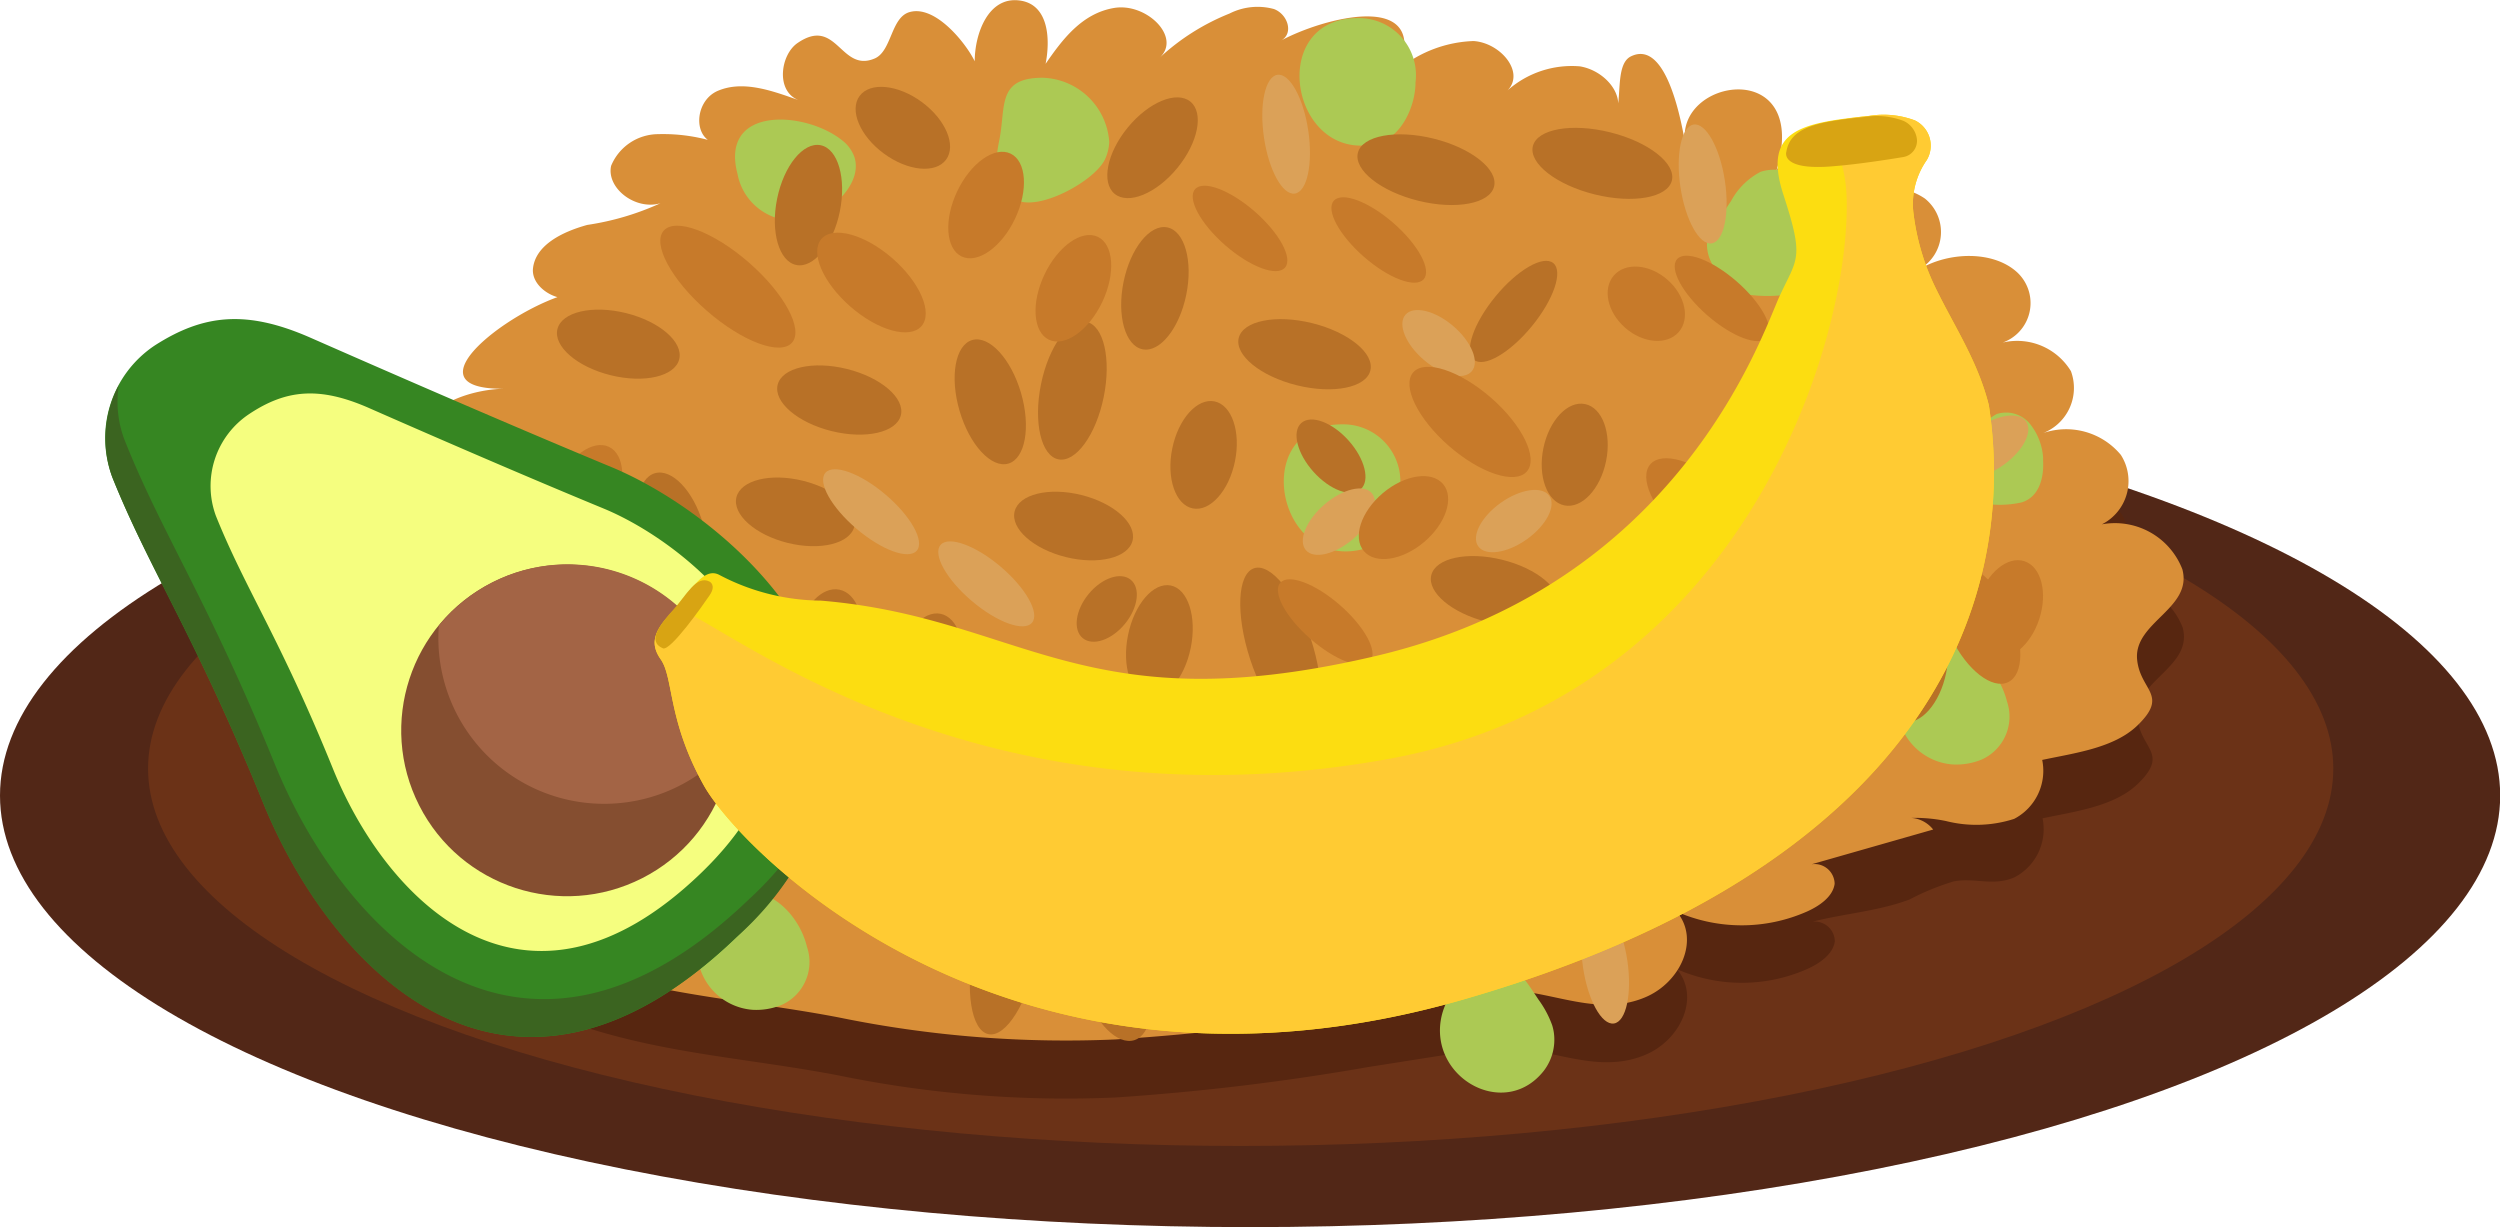<svg id="Layer_1" data-name="Layer 1" xmlns="http://www.w3.org/2000/svg" width="138.27" height="67.87" viewBox="0 0 138.27 67.87">
  <defs>
    <style>
      .cls-1 {
        fill: #522717;
      }

      .cls-2 {
        fill: #6b3217;
      }

      .cls-3 {
        fill: #572610;
      }

      .cls-4 {
        fill: #d98f38;
      }

      .cls-5 {
        fill: #acc954;
      }

      .cls-6 {
        fill: #b87127;
      }

      .cls-7 {
        fill: #dba158;
      }

      .cls-8 {
        fill: #c77a2a;
      }

      .cls-9 {
        fill: #368622;
      }

      .cls-10 {
        fill: #3b6420;
      }

      .cls-11 {
        fill: #f5fe7f;
      }

      .cls-12 {
        fill: #854e30;
      }

      .cls-13 {
        fill: #a36445;
      }

      .cls-14 {
        fill: #fcdd11;
      }

      .cls-15 {
        fill: #ffcb33;
      }

      .cls-16 {
        fill: #d8a413;
      }
    </style>
  </defs>
  <title>20_food</title>
  <g>
    <g>
      <ellipse class="cls-1" cx="69.14" cy="44" rx="69.14" ry="23.87"/>
      <ellipse class="cls-2" cx="68.62" cy="42.51" rx="60.43" ry="20.87"/>
    </g>
    <path class="cls-3" d="M61.69,60.7a62.5,62.5,0,0,1-15.26-1.21c-4.75-.92-9.52-1.19-14.16-2.71-1.21-.4-2.59-1-2.69-2.16-.06-.66.38-1.31.27-2-.34-2-4-2.77-5.67-3.34-.93-.31-1.71-1.3-1.12-2,.2-.23.54-.39.65-.66.58-1.33-5.08-1.8-3.88-4.6-.51,1.19-2.89,1-3.43-.21s.46-2.57,1.83-3.07A1.82,1.82,0,0,1,15.57,38a3.12,3.12,0,0,1,.81-2.76c.83-1.11,2.39-2.49,4.11-2.09-1,.18-1.47-1-1.42-1.68.26-3.32,6.72-2.18,9.49-2.54,4.65-.59,82.91-4.64,84.41-1.82,1.58-.3,3.45,0,4.35,1.29a2.68,2.68,0,0,1-1.05,3.83,4,4,0,0,1,4.45,2.48c.59,2.18-2.7,2.93-2.5,5,.17,1.74,1.79,1.94,0,3.66-1.3,1.24-3.47,1.51-5.25,1.89a3,3,0,0,1-1.55,3.26c-1.17.52-2.21,0-3.37.23a13.74,13.74,0,0,0-2.44,1c-1.81.68-3.82.79-5.68,1.31a1.11,1.11,0,0,1,1.55,1c-.09.7-.82,1.22-1.54,1.54a8.93,8.93,0,0,1-7.2,0c1.3,1.52.24,3.91-1.74,4.74-3,1.26-5.83-.83-8.94-.33l-6.35,1A131.1,131.1,0,0,1,61.69,60.7Z"/>
    <path class="cls-4" d="M61.69,57.49a62.5,62.5,0,0,1-15.26-1.21c-4.75-.92-9.52-1.19-14.16-2.71-1.21-.4-2.59-1-2.69-2.16-.06-.66.38-1.31.27-2-.34-2-4-2.77-5.67-3.34-.93-.31-1.71-1.3-1.12-2,.2-.23.54-.39.65-.66.58-1.33-5.08-1.8-3.88-4.6-.51,1.19-2.89,1-3.43-.21s.46-2.57,1.83-3.07a1.82,1.82,0,0,1-2.66-.81A3.12,3.12,0,0,1,16.38,32c.83-1.11,2.39-2.49,4.11-2.09-1,.18-1.47-1-1.42-1.68a3.94,3.94,0,0,1,1.71-2.52A7.12,7.12,0,0,1,26.1,24.3c-4.45-.7-1.1-2.76,1.81-2.8-6.05.08,1.39-5.23,4.35-5.4-.8,1-2.93,0-2.78-1.27s1.59-2,3-2.39a15,15,0,0,0,4.05-1.2c-1.39.41-3-.84-2.73-2.07a2.83,2.83,0,0,1,2.6-1.75,9.67,9.67,0,0,1,3.45.53c-1.55,0-1.54-2.34-.14-2.93s3,0,4.46.52c-1.29-.5-1-2.52-.06-3.16C46.28.89,46.48,4,48.34,3.25c1-.38.91-2.32,2-2.59,1.43-.37,3.11,1.77,3.57,2.73,0-1.52.75-3.61,2.5-3.36C58,.25,58.1,2.16,57.83,3.53c.92-1.33,2-2.79,3.79-3.09s3.74,1.62,2.52,2.75A12.53,12.53,0,0,1,68,.75,3.44,3.44,0,0,1,70.46.5c.77.29,1.1,1.35.4,1.74C73.16,1,79-.59,77.41,3.79A6.9,6.9,0,0,1,81.5,2.27C83,2.37,84.35,4,83.38,5a5.35,5.35,0,0,1,4-1.33C88.8,3.9,90,5.36,89.29,6.47c.47-.75,0-2.87.89-3.34,2.08-1.06,2.87,4,3.05,4.91-.77-3.74,7-5,5,1.47.28-.89,2.25-2.22,3.46-1.81,1.74.59.92,2.81.31,3.92a3.34,3.34,0,0,1,4.46-.64,2.37,2.37,0,0,1-.25,3.88c1.6-.93,4-1,5.32.17a2.32,2.32,0,0,1-1.06,4,3.48,3.48,0,0,1,4.07,1.5A2.68,2.68,0,0,1,112.87,24a3.93,3.93,0,0,1,4.43,1.16A2.68,2.68,0,0,1,116.25,29a4,4,0,0,1,4.45,2.48c.59,2.18-2.7,2.93-2.5,5,.17,1.74,1.79,1.94,0,3.66-1.3,1.24-3.47,1.51-5.25,1.89a3,3,0,0,1-1.55,3.26,6.81,6.81,0,0,1-3.77.12,8.43,8.43,0,0,0-2.37-.15,1.71,1.71,0,0,1,1.66.62l-7,2a1.11,1.11,0,0,1,1.55,1c-.09.7-.82,1.22-1.54,1.54a8.93,8.93,0,0,1-7.2,0c1.3,1.52.24,3.91-1.74,4.74-3,1.26-5.83-.83-8.94-.33l-6.35,1A131.1,131.1,0,0,1,61.69,57.49Z"/>
    <g>
      <g>
        <path class="cls-5" d="M37.37,36.53a3.74,3.74,0,0,1,.1,2.13c-1.22,2.78-7.16.16-5.72-2.78a7.13,7.13,0,0,1,.81-1.1c.55-.73.85-2,2-2.1S36.9,34.72,37.37,36.53Z"/>
        <path class="cls-5" d="M61.35,7.85a2.52,2.52,0,0,1-.22.93c-.55,1.24-3.81,3-5,2.23s-1.1-2.09-.87-3.21c.39-1.89-.15-3.5,2.41-3.5A3.81,3.81,0,0,1,61.35,7.85Z"/>
        <path class="cls-5" d="M47.26,8.7c.51,1.62-1.73,3.5-3.38,3.5a3.16,3.16,0,0,1-3.09-2.58c-1-3.79,3.77-3.5,5.81-1.84A2,2,0,0,1,47.26,8.7Z"/>
        <path class="cls-5" d="M64.57,41.89A3.55,3.55,0,0,1,61,45.43c-2.19,0-2.34-2.53-2.48-4.35-.1-1.34.43-2.48,1.85-2.7S64.57,40.62,64.57,41.89Z"/>
        <path class="cls-5" d="M26.86,35.75c0,1.46-1.54,2.65-3.44,2.65-2.13,0-2.27-1.89-2.41-3.25a1.76,1.76,0,0,1,1.79-2C24.14,33,26.86,34.8,26.86,35.75Z"/>
        <path class="cls-5" d="M77.43,27c0,1.3-.77,3.1-2.21,3.41-4.66,1-6.1-6.94-1-6.94A3.16,3.16,0,0,1,77.43,27Z"/>
        <path class="cls-5" d="M78.29,4.55c0,1.3-.77,3.1-2.21,3.41C71.41,9,70,1,75.11,1A3.16,3.16,0,0,1,78.29,4.55Z"/>
        <path class="cls-5" d="M85.94,57.11a2.83,2.83,0,0,1-.56,2.12c-2,2.53-5.74.71-5.74-2.24a3.58,3.58,0,0,1,2.21-3.29c1.84-.75,2.3.18,3.25,1.6a5.57,5.57,0,0,1,.75,1.41A2.66,2.66,0,0,1,85.94,57.11Z"/>
        <path class="cls-5" d="M111,38.79a2.6,2.6,0,0,1-1.4,3.22,3.69,3.69,0,0,1-1.61.27,3.32,3.32,0,0,1-2.07-5.68C108,34.57,110.46,36.6,111,38.79Z"/>
        <path class="cls-5" d="M44.63,52.36a2.6,2.6,0,0,1-1.4,3.22,3.69,3.69,0,0,1-1.61.27,3.32,3.32,0,0,1-2.07-5.68C41.68,48.14,44.1,50.17,44.63,52.36Z"/>
        <path class="cls-5" d="M101,12.83q0,.13,0,.25c.08,1.27-.31,2.8-1.69,3.14a8.1,8.1,0,0,1-3.38-.06,3,3,0,0,1-1.25-1.59,2.2,2.2,0,0,1-.27-1.13,2.32,2.32,0,0,1,.45-1l.88-1.32a3.9,3.9,0,0,1,1.64-1.62,2.46,2.46,0,0,1,2.66.81A4.46,4.46,0,0,1,101,12.83Z"/>
        <path class="cls-5" d="M113,25.31q0,.09,0,.19c.05.93-.22,2-1.2,2.29a5.56,5.56,0,0,1-2.39,0,2.2,2.2,0,0,1-.89-1.16,1.65,1.65,0,0,1-.19-.83,1.72,1.72,0,0,1,.32-.71l.62-1a2.81,2.81,0,0,1,1.16-1.19,1.71,1.71,0,0,1,1.88.59A3.32,3.32,0,0,1,113,25.31Z"/>
      </g>
      <g>
        <ellipse class="cls-6" cx="36.6" cy="48.49" rx="1.77" ry="3.54" transform="translate(-24.05 44.97) rotate(-49.63)"/>
        <ellipse class="cls-6" cx="26.94" cy="28.82" rx="1.77" ry="3.86" transform="translate(-0.65 0.62) rotate(-1.31)"/>
        <ellipse class="cls-6" cx="63.75" cy="8.17" rx="3.3" ry="1.77" transform="translate(16.96 52.24) rotate(-50.59)"/>
        <ellipse class="cls-6" cx="89.7" cy="38.61" rx="3.78" ry="1.77" transform="translate(2.92 83.4) rotate(-50.59)"/>
        <ellipse class="cls-6" cx="83.72" cy="17.23" rx="3.46" ry="1.3" transform="translate(17.25 70.97) rotate(-50.59)"/>
        <ellipse class="cls-6" cx="61.21" cy="33.68" rx="2.09" ry="1.3" transform="translate(-3.67 59.59) rotate(-50.59)"/>
        <ellipse class="cls-6" cx="70.82" cy="35.91" rx="1.77" ry="4.71" transform="translate(-7.64 23.72) rotate(-18.06)"/>
        <ellipse class="cls-6" cx="61.68" cy="54.26" rx="1.77" ry="3.44" transform="translate(-13.78 21.79) rotate(-18.06)"/>
        <ellipse class="cls-6" cx="97.84" cy="43.51" rx="1.77" ry="2.8" transform="translate(32.07 128.02) rotate(-76.08)"/>
        <ellipse class="cls-6" cx="106.17" cy="29.16" rx="1.77" ry="3.45" transform="translate(52.33 125.2) rotate(-76.08)"/>
        <ellipse class="cls-6" cx="98.6" cy="24.78" rx="3.42" ry="1.77" transform="translate(-0.63 46.9) rotate(-26.67)"/>
        <ellipse class="cls-6" cx="88.62" cy="9.03" rx="1.77" ry="3.96" transform="translate(58.54 92.88) rotate(-76.08)"/>
        <ellipse class="cls-6" cx="105.48" cy="18.86" rx="1.77" ry="2.67" transform="translate(61.8 116.71) rotate(-76.08)"/>
        <ellipse class="cls-6" cx="78.87" cy="9.39" rx="1.77" ry="3.88" transform="translate(50.78 83.68) rotate(-76.08)"/>
        <ellipse class="cls-6" cx="34.2" cy="19.04" rx="1.77" ry="3.47" transform="translate(7.49 47.65) rotate(-76.08)"/>
        <ellipse class="cls-6" cx="46.42" cy="22.12" rx="1.77" ry="3.51" transform="translate(13.78 61.86) rotate(-76.08)"/>
        <ellipse class="cls-6" cx="59.37" cy="29.1" rx="1.77" ry="3.36" transform="translate(16.85 79.72) rotate(-76.08)"/>
        <ellipse class="cls-6" cx="43.99" cy="28.3" rx="1.77" ry="3.36" transform="translate(5.94 64.2) rotate(-76.08)"/>
        <ellipse class="cls-6" cx="67.88" cy="54" rx="1.77" ry="3.3" transform="translate(-0.87 106.9) rotate(-76.08)"/>
        <ellipse class="cls-6" cx="82.66" cy="32.68" rx="1.77" ry="3.61" transform="translate(31.06 105.05) rotate(-76.08)"/>
        <ellipse class="cls-6" cx="72.15" cy="19.59" rx="1.77" ry="3.75" transform="translate(35.78 84.91) rotate(-76.08)"/>
        <ellipse class="cls-6" cx="63.88" cy="15.95" rx="3.44" ry="1.77" transform="translate(35.5 75.36) rotate(-78.49)"/>
        <ellipse class="cls-6" cx="59.31" cy="21.6" rx="3.88" ry="1.77" transform="translate(26.31 75.41) rotate(-78.49)"/>
        <ellipse class="cls-6" cx="43.5" cy="44.7" rx="3.16" ry="1.77" transform="translate(-8.99 78.4) rotate(-78.49)"/>
        <ellipse class="cls-6" cx="64.13" cy="35.48" rx="3.16" ry="1.77" transform="translate(16.56 91.24) rotate(-78.49)"/>
        <ellipse class="cls-6" cx="55.62" cy="52.59" rx="4.71" ry="1.77" transform="translate(-7.02 96.59) rotate(-78.49)"/>
        <ellipse class="cls-6" cx="87.1" cy="25.15" rx="2.86" ry="1.77" transform="translate(45.07 105.48) rotate(-78.49)"/>
        <ellipse class="cls-6" cx="44.72" cy="11.35" rx="3.38" ry="1.77" transform="translate(24.67 52.9) rotate(-78.49)"/>
        <ellipse class="cls-6" cx="79.47" cy="40.96" rx="3.12" ry="1.77" transform="translate(23.48 110.66) rotate(-78.49)"/>
        <ellipse class="cls-6" cx="45.86" cy="35.4" rx="2.84" ry="1.77" transform="translate(2.02 73.27) rotate(-78.49)"/>
        <ellipse class="cls-6" cx="72.35" cy="47.47" rx="3.57" ry="1.77" transform="translate(11.39 108.89) rotate(-78.49)"/>
        <ellipse class="cls-6" cx="85.74" cy="45.94" rx="2.7" ry="1.77" transform="translate(23.61 120.78) rotate(-78.49)"/>
        <ellipse class="cls-6" cx="66.58" cy="25.16" rx="3.02" ry="1.77" transform="translate(28.63 85.38) rotate(-78.49)"/>
        <ellipse class="cls-6" cx="49.94" cy="7.07" rx="1.77" ry="2.97" transform="translate(14.64 43.1) rotate(-53.65)"/>
        <ellipse class="cls-6" cx="37.18" cy="29.46" rx="1.77" ry="3.42" transform="translate(-6.78 11.63) rotate(-16.32)"/>
        <ellipse class="cls-6" cx="54.77" cy="22.23" rx="1.77" ry="3.56" transform="translate(-4.04 16.28) rotate(-16.32)"/>
        <ellipse class="cls-6" cx="47.96" cy="45.14" rx="1.77" ry="3.37" transform="translate(-10.75 15.29) rotate(-16.32)"/>
        <ellipse class="cls-7" cx="48.18" cy="28.3" rx="1.24" ry="3.32" transform="translate(-4.59 46.68) rotate(-49.63)"/>
        <ellipse class="cls-6" cx="40" cy="41.21" rx="2.84" ry="1.77" transform="matrix(0.2, -0.98, 0.98, 0.2, -8.36, 72.18)"/>
        <ellipse class="cls-6" cx="25.18" cy="38.61" rx="2.84" ry="1.77" transform="translate(-17.68 55.57) rotate(-78.49)"/>
        <ellipse class="cls-6" cx="36.52" cy="36.75" rx="1.77" ry="3.42" transform="translate(-8.85 11.74) rotate(-16.32)"/>
        <ellipse class="cls-7" cx="40" cy="38.2" rx="1.24" ry="3.32" transform="translate(-2.61 2.93) rotate(-4.06)"/>
        <ellipse class="cls-7" cx="54.54" cy="32.29" rx="1.24" ry="3.32" transform="translate(-5.38 52.93) rotate(-49.63)"/>
        <ellipse class="cls-7" cx="79.56" cy="18.97" rx="1.24" ry="2.41" transform="translate(13.58 67.3) rotate(-49.63)"/>
        <ellipse class="cls-7" cx="83.72" cy="28.82" rx="2.41" ry="1.24" transform="translate(-1.21 53.84) rotate(-35.41)"/>
        <ellipse class="cls-7" cx="67.44" cy="41.86" rx="1.24" ry="2.67" transform="translate(-8.13 66.13) rotate(-49.63)"/>
        <ellipse class="cls-7" cx="52.59" cy="41.54" rx="1.24" ry="3.32" transform="translate(-13.12 54.7) rotate(-49.63)"/>
        <ellipse class="cls-7" cx="71.13" cy="7.42" rx="1.24" ry="3.32" transform="translate(-0.32 10.41) rotate(-8.35)"/>
        <ellipse class="cls-7" cx="88.78" cy="53.31" rx="1.24" ry="3.32" transform="translate(-6.8 13.47) rotate(-8.35)"/>
        <ellipse class="cls-7" cx="94.06" cy="10.61" rx="1.24" ry="3.32" transform="matrix(0.99, -0.15, 0.15, 0.99, -0.54, 13.78)"/>
        <ellipse class="cls-8" cx="31.4" cy="43.27" rx="4.71" ry="1.77" transform="translate(-16.02 67.95) rotate(-81.52)"/>
        <ellipse class="cls-8" cx="32.33" cy="27.56" rx="3.15" ry="1.77" transform="translate(-6.43 44.95) rotate(-64.61)"/>
        <ellipse class="cls-7" cx="36.35" cy="32.16" rx="1.24" ry="3.32" transform="translate(-11.7 39.03) rotate(-49.63)"/>
        <ellipse class="cls-7" cx="28.71" cy="33.93" rx="3.32" ry="1.24" transform="matrix(0.74, -0.67, 0.67, 0.74, -15.34, 28.02)"/>
        <ellipse class="cls-8" cx="20.5" cy="31.41" rx="3.15" ry="1.77" transform="translate(-16.67 36.46) rotate(-64.61)"/>
        <ellipse class="cls-8" cx="59.37" cy="15.95" rx="3.15" ry="1.77" transform="translate(19.5 62.74) rotate(-64.61)"/>
        <ellipse class="cls-8" cx="54.54" cy="11.34" rx="3.15" ry="1.77" transform="translate(20.91 55.75) rotate(-64.61)"/>
        <ellipse class="cls-8" cx="48.2" cy="15.63" rx="1.77" ry="3.67" transform="translate(4.74 41.68) rotate(-48.91)"/>
        <ellipse class="cls-8" cx="91.05" cy="16.8" rx="1.77" ry="2.38" transform="translate(18.55 74.38) rotate(-48.91)"/>
        <ellipse class="cls-8" cx="81.3" cy="23.34" rx="1.77" ry="4.17" transform="translate(10.28 69.27) rotate(-48.91)"/>
        <ellipse class="cls-6" cx="73.62" cy="25.23" rx="1.3" ry="2.46" transform="translate(1.98 55.64) rotate(-41.92)"/>
        <ellipse class="cls-7" cx="74.05" cy="28.86" rx="2.41" ry="1.24" transform="translate(-0.79 55.6) rotate(-40.96)"/>
        <ellipse class="cls-8" cx="77.63" cy="28.63" rx="2.87" ry="1.77" transform="translate(-0.13 56.92) rotate(-40.24)"/>
        <ellipse class="cls-6" cx="91.37" cy="46.95" rx="2.86" ry="1.77" transform="translate(27.12 127.11) rotate(-78.49)"/>
        <ellipse class="cls-7" cx="83.83" cy="40.77" rx="1.24" ry="2.41" transform="translate(-1.53 78.23) rotate(-49.63)"/>
        <ellipse class="cls-7" cx="78.32" cy="50.66" rx="2.41" ry="1.24" transform="translate(-14.03 63.74) rotate(-40.96)"/>
        <ellipse class="cls-8" cx="81.9" cy="50.43" rx="2.87" ry="1.77" transform="translate(-13.2 64.84) rotate(-40.24)"/>
        <ellipse class="cls-8" cx="94.15" cy="28.19" rx="1.77" ry="3.82" transform="translate(11.03 80.62) rotate(-48.91)"/>
        <ellipse class="cls-8" cx="111.09" cy="33.68" rx="2.78" ry="1.77" transform="translate(44.88 129.02) rotate(-72.08)"/>
        <ellipse class="cls-8" cx="83.13" cy="38.61" rx="1.77" ry="3.57" transform="translate(-8.52 39.89) rotate(-25.71)"/>
        <ellipse class="cls-6" cx="105.86" cy="36.85" rx="3.12" ry="1.77" transform="matrix(0.2, -0.98, 0.98, 0.2, 48.62, 133.23)"/>
        <ellipse class="cls-7" cx="110.1" cy="24.71" rx="2.41" ry="1.24" transform="translate(6.04 68.36) rotate(-35.41)"/>
        <ellipse class="cls-8" cx="109.52" cy="34.51" rx="1.77" ry="3.57" transform="translate(-4.13 50.93) rotate(-25.71)"/>
        <ellipse class="cls-8" cx="91.67" cy="32.68" rx="1.77" ry="3.57" transform="translate(-5.1 43.01) rotate(-25.71)"/>
        <ellipse class="cls-8" cx="40.26" cy="15.85" rx="1.77" ry="4.71" transform="translate(1.85 35.78) rotate(-48.91)"/>
        <ellipse class="cls-8" cx="73.29" cy="34.4" rx="1.24" ry="3.3" transform="translate(-0.8 67.03) rotate(-48.91)"/>
        <ellipse class="cls-6" cx="51.43" cy="36.9" rx="3.02" ry="1.77" transform="translate(5 79.94) rotate(-78.49)"/>
        <ellipse class="cls-7" cx="58.9" cy="40.6" rx="2.41" ry="1.24" transform="translate(-12.19 48.55) rotate(-40.96)"/>
        <ellipse class="cls-8" cx="58.14" cy="46.14" rx="1.24" ry="3.3" transform="translate(-14.84 59.64) rotate(-48.91)"/>
        <ellipse class="cls-8" cx="64.65" cy="50.95" rx="1.24" ry="3.3" transform="translate(-16.24 66.19) rotate(-48.91)"/>
        <ellipse class="cls-8" cx="68.58" cy="12.63" rx="1.24" ry="3.3" transform="translate(13.99 56.02) rotate(-48.91)"/>
        <ellipse class="cls-8" cx="76.25" cy="13.27" rx="1.24" ry="3.3" transform="translate(16.14 62.02) rotate(-48.91)"/>
        <ellipse class="cls-8" cx="95.24" cy="16.5" rx="1.24" ry="3.3" transform="translate(20.21 77.44) rotate(-48.91)"/>
        <ellipse class="cls-8" cx="101.71" cy="34.74" rx="3.3" ry="1.24" transform="translate(55.86 131.95) rotate(-83.61)"/>
      </g>
    </g>
    <g>
      <g>
        <path class="cls-9" d="M17.13,18.66c1.3.57,9.62,4.24,16.68,7.17s19.52,13.91,6.93,26-22.39,1.89-26.19-7.44-6.25-12.8-8.34-18A6.15,6.15,0,0,1,8.57,19.1C11.26,17.38,13.62,17.13,17.13,18.66Z"/>
        <path class="cls-10" d="M14.55,44.39c-3.79-9.33-6.25-12.8-8.34-18a6.24,6.24,0,0,1,.36-5.08,5.94,5.94,0,0,0,.31,3c2.09,5.25,4.55,8.72,8.34,18s13.6,19.53,26.19,7.44a18.73,18.73,0,0,0,4.43-6.1,16.74,16.74,0,0,1-5.11,8.18C28.15,63.92,18.34,53.73,14.55,44.39Z"/>
      </g>
      <path class="cls-11" d="M20.37,22.55c1,.44,7.47,3.29,13,5.57s15.15,10.8,5.38,20.19-17.39,1.47-20.33-5.78-4.85-9.94-6.48-14a4.78,4.78,0,0,1,1.84-5.63C15.81,21.55,17.64,21.36,20.37,22.55Z"/>
      <g>
        <circle class="cls-12" cx="31.36" cy="40.39" r="9.17" transform="translate(-14.89 18.59) rotate(-26.93)"/>
        <path class="cls-13" d="M39.54,36.23a9.13,9.13,0,0,1,1,4.83,9.17,9.17,0,0,1-16.27-6.45,9.17,9.17,0,0,1,15.3,1.62Z"/>
      </g>
    </g>
    <g>
      <path class="cls-14" d="M39.79,31.8c-.91-.49-1.64,1-2.52,1.94s-1.46,1.68-.73,2.72.37,3.38,2.4,7,17,19.07,42.1,11.79S111.7,33.66,110,22.42c-.6-2.42-1.9-4.35-2.92-6.44a13,13,0,0,1-1.26-4.27,4.23,4.23,0,0,1,.74-2.85,1.55,1.55,0,0,0-.65-2.2,4.93,4.93,0,0,0-2.53-.25c-3.85.39-5.9.81-4.74,4.37s.77,3.47-.21,5.59-5.56,16.16-22.72,20C59.85,40,56.44,34.14,45.41,33.22A12.24,12.24,0,0,1,39.79,31.8Z"/>
      <path class="cls-15" d="M37.27,33.74c-.89,1-1.46,1.68-.73,2.72s.37,3.38,2.4,7,17,19.07,42.1,11.79S111.7,33.66,110,22.42c-.6-2.42-1.9-4.35-2.92-6.44a13,13,0,0,1-1.26-4.27,4.23,4.23,0,0,1,.74-2.85,1.55,1.55,0,0,0-.65-2.2,4.93,4.93,0,0,0-2.53-.25c-3.85.39-1.39.69-1.25,4.44.28,8-5.72,27.52-25.25,31.11C52.41,46.44,38.16,32.77,37.27,33.74Z"/>
      <path class="cls-16" d="M36.67,35.86c-.93-.39-.12-1.38.58-2.15s1.27-1.93,2-1.54c0,0,.38.19,0,.75S37.1,36,36.67,35.86Z"/>
      <path class="cls-16" d="M105.24,8.69a.91.91,0,0,0,.78-1,1.28,1.28,0,0,0-.73-1,4.23,4.23,0,0,0-2.17-.22c-2.48.25-4.09.52-4.32,1.92,0,0-.39,1.1,2.76.79C102.68,9.09,104.35,8.84,105.24,8.69Z"/>
    </g>
  </g>
</svg>
